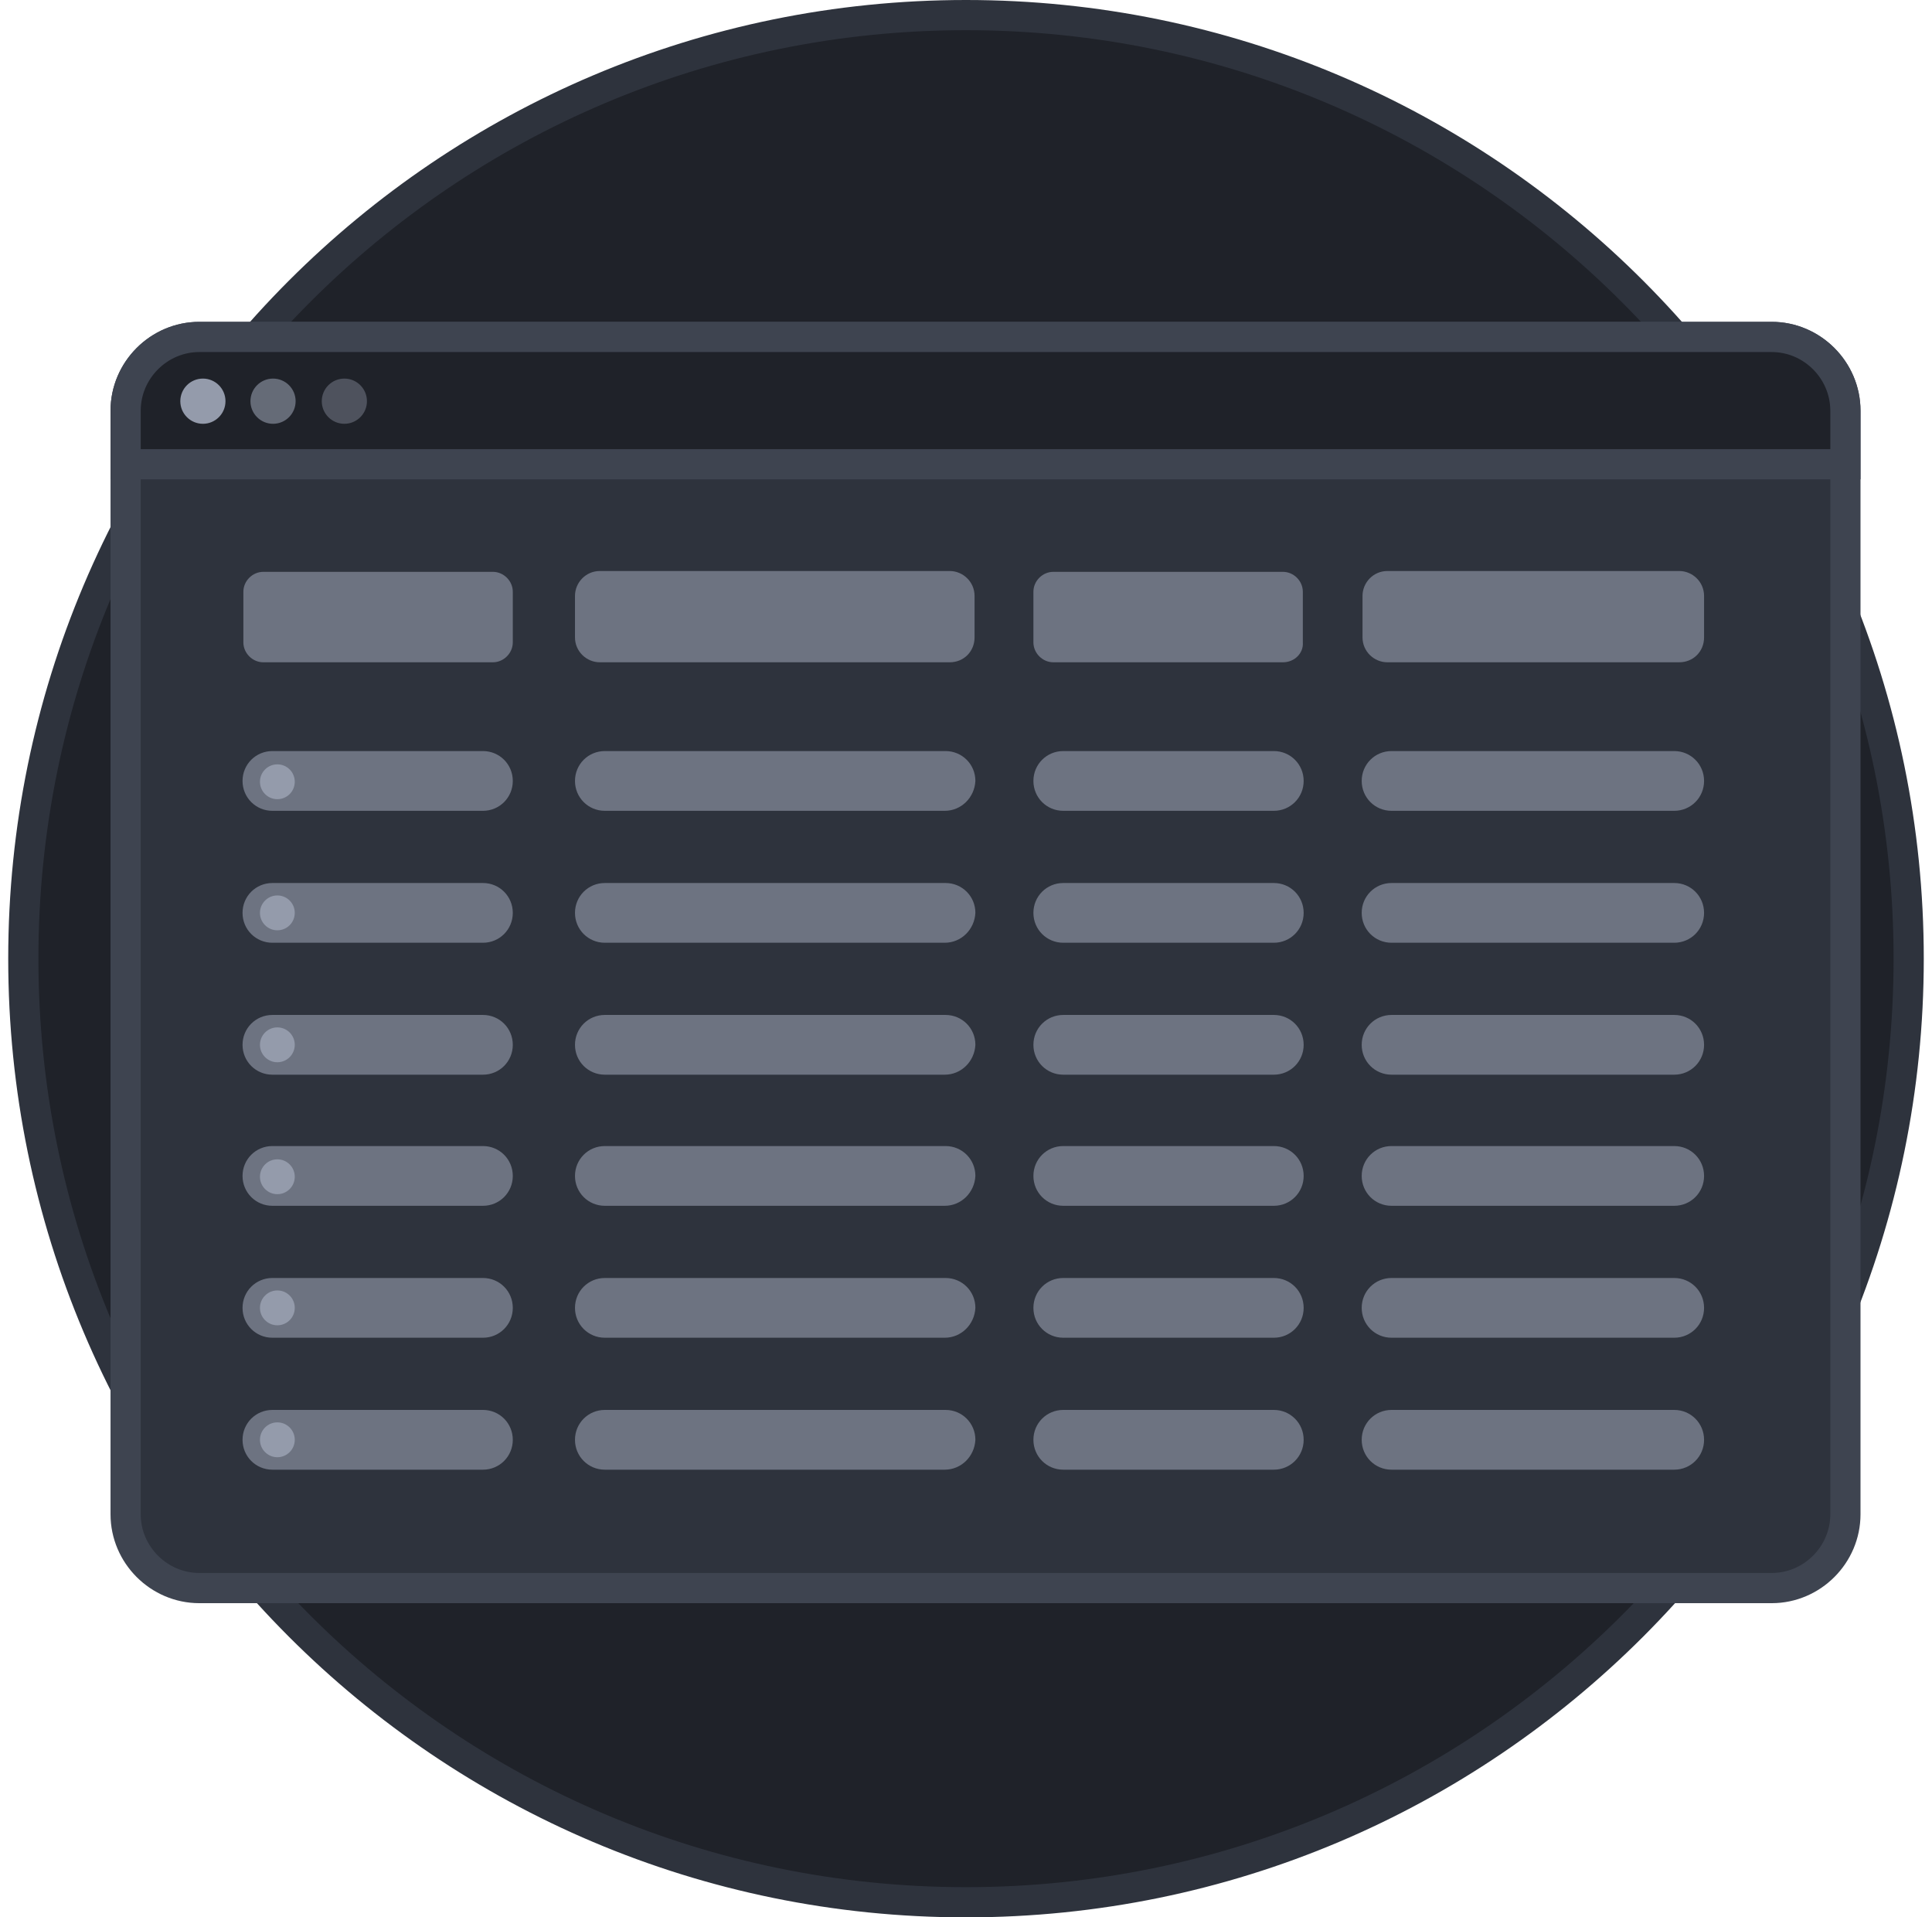 <svg width="128" height="127" viewBox="0 0 128 127" fill="none" xmlns="http://www.w3.org/2000/svg">
<path d="M64 126C98.493 126 126.455 98.018 126.455 63.5C126.455 28.982 98.493 1 64 1C29.507 1 1.545 28.982 1.545 63.5C1.545 98.018 29.507 126 64 126Z" fill="#1F2229" stroke="#2E333D" stroke-width="2" stroke-miterlimit="10"/>
<path d="M122.263 27.204V100.303C122.263 102.983 120.058 105.189 117.38 105.189H13.206C10.528 105.189 8.323 102.983 8.323 100.303V27.204C8.323 24.525 10.528 22.318 13.206 22.318H117.38C120.058 22.318 122.263 24.525 122.263 27.204Z" fill="#2E333D" stroke="#3E4450" stroke-width="2" stroke-miterlimit="10"/>
<path d="M122.263 27.204V30.751H8.323V27.204C8.323 24.525 10.528 22.318 13.206 22.318H117.38C120.058 22.318 122.263 24.525 122.263 27.204Z" fill="#1F2229" stroke="#3E4450" stroke-width="2" stroke-miterlimit="10"/>
<path d="M13.443 28.071C14.269 28.071 14.939 27.401 14.939 26.574C14.939 25.747 14.269 25.076 13.443 25.076C12.616 25.076 11.946 25.747 11.946 26.574C11.946 27.401 12.616 28.071 13.443 28.071Z" fill="#949BAB"/>
<path opacity="0.6" d="M18.089 28.071C18.916 28.071 19.586 27.401 19.586 26.574C19.586 25.747 18.916 25.076 18.089 25.076C17.263 25.076 16.593 25.747 16.593 26.574C16.593 27.401 17.263 28.071 18.089 28.071Z" fill="#949BAB"/>
<path opacity="0.4" d="M22.815 28.071C23.641 28.071 24.311 27.401 24.311 26.574C24.311 25.747 23.641 25.076 22.815 25.076C21.988 25.076 21.318 25.747 21.318 26.574C21.318 27.401 21.988 28.071 22.815 28.071Z" fill="#949BAB"/>
<path d="M32.656 43.868H17.442C16.728 43.868 16.124 43.263 16.124 42.549V39.196C16.124 38.481 16.728 37.877 17.442 37.877H32.656C33.37 37.877 33.974 38.481 33.974 39.196V42.549C33.974 43.263 33.37 43.868 32.656 43.868Z" fill="#6D7381"/>
<path d="M84.998 43.868H69.784C69.07 43.868 68.466 43.263 68.466 42.549V39.196C68.466 38.481 69.07 37.877 69.784 37.877H84.998C85.712 37.877 86.316 38.481 86.316 39.196V42.549C86.371 43.263 85.767 43.868 84.998 43.868Z" fill="#6D7381"/>
<path d="M62.919 43.868H39.741C38.863 43.868 38.094 43.153 38.094 42.219V39.471C38.094 38.591 38.808 37.822 39.741 37.822H62.919C63.798 37.822 64.567 38.536 64.567 39.471V42.219C64.567 43.153 63.853 43.868 62.919 43.868Z" fill="#6D7381"/>
<path d="M111.251 43.868H91.918C91.039 43.868 90.27 43.153 90.27 42.219V39.471C90.27 38.591 90.984 37.822 91.918 37.822H111.251C112.13 37.822 112.899 38.536 112.899 39.471V42.219C112.899 43.153 112.185 43.868 111.251 43.868Z" fill="#6D7381"/>
<path d="M31.997 53.706H18.047C16.948 53.706 16.069 52.826 16.069 51.727C16.069 50.628 16.948 49.748 18.047 49.748H31.997C33.096 49.748 33.974 50.628 33.974 51.727C33.974 52.826 33.096 53.706 31.997 53.706Z" fill="#6D7381"/>
<path d="M84.394 53.706H70.443C69.345 53.706 68.466 52.826 68.466 51.727C68.466 50.628 69.345 49.748 70.443 49.748H84.394C85.492 49.748 86.371 50.628 86.371 51.727C86.371 52.826 85.492 53.706 84.394 53.706Z" fill="#6D7381"/>
<path d="M62.59 53.706H40.071C38.972 53.706 38.094 52.826 38.094 51.727C38.094 50.628 38.972 49.748 40.071 49.748H62.644C63.743 49.748 64.622 50.628 64.622 51.727C64.567 52.826 63.688 53.706 62.59 53.706Z" fill="#6D7381"/>
<path d="M18.376 52.936C19.013 52.936 19.529 52.42 19.529 51.782C19.529 51.145 19.013 50.628 18.376 50.628C17.739 50.628 17.223 51.145 17.223 51.782C17.223 52.42 17.739 52.936 18.376 52.936Z" fill="#949BAB"/>
<path d="M31.997 62.445H18.047C16.948 62.445 16.069 61.566 16.069 60.466C16.069 59.367 16.948 58.488 18.047 58.488H31.997C33.096 58.488 33.974 59.367 33.974 60.466C33.974 61.566 33.096 62.445 31.997 62.445Z" fill="#6D7381"/>
<path d="M84.394 62.445H70.443C69.345 62.445 68.466 61.566 68.466 60.466C68.466 59.367 69.345 58.488 70.443 58.488H84.394C85.492 58.488 86.371 59.367 86.371 60.466C86.371 61.566 85.492 62.445 84.394 62.445Z" fill="#6D7381"/>
<path d="M62.59 62.445H40.071C38.972 62.445 38.094 61.566 38.094 60.466C38.094 59.367 38.972 58.488 40.071 58.488H62.644C63.743 58.488 64.622 59.367 64.622 60.466C64.567 61.566 63.688 62.445 62.59 62.445Z" fill="#6D7381"/>
<path d="M18.376 61.62C19.013 61.62 19.529 61.104 19.529 60.466C19.529 59.829 19.013 59.312 18.376 59.312C17.739 59.312 17.223 59.829 17.223 60.466C17.223 61.104 17.739 61.62 18.376 61.62Z" fill="#949BAB"/>
<path d="M31.997 71.184H18.047C16.948 71.184 16.069 70.305 16.069 69.206C16.069 68.106 16.948 67.227 18.047 67.227H31.997C33.096 67.227 33.974 68.106 33.974 69.206C33.974 70.305 33.096 71.184 31.997 71.184Z" fill="#6D7381"/>
<path d="M84.394 71.184H70.443C69.345 71.184 68.466 70.305 68.466 69.206C68.466 68.106 69.345 67.227 70.443 67.227H84.394C85.492 67.227 86.371 68.106 86.371 69.206C86.371 70.305 85.492 71.184 84.394 71.184Z" fill="#6D7381"/>
<path d="M62.59 71.184H40.071C38.972 71.184 38.094 70.305 38.094 69.206C38.094 68.106 38.972 67.227 40.071 67.227H62.644C63.743 67.227 64.622 68.106 64.622 69.206C64.567 70.305 63.688 71.184 62.59 71.184Z" fill="#6D7381"/>
<path d="M18.376 70.36C19.013 70.36 19.529 69.843 19.529 69.206C19.529 68.568 19.013 68.051 18.376 68.051C17.739 68.051 17.223 68.568 17.223 69.206C17.223 69.843 17.739 70.36 18.376 70.36Z" fill="#949BAB"/>
<path d="M31.997 79.868H18.047C16.948 79.868 16.069 78.989 16.069 77.89C16.069 76.79 16.948 75.911 18.047 75.911H31.997C33.096 75.911 33.974 76.79 33.974 77.89C33.974 78.989 33.096 79.868 31.997 79.868Z" fill="#6D7381"/>
<path d="M84.394 79.868H70.443C69.345 79.868 68.466 78.989 68.466 77.89C68.466 76.79 69.345 75.911 70.443 75.911H84.394C85.492 75.911 86.371 76.79 86.371 77.89C86.371 78.989 85.492 79.868 84.394 79.868Z" fill="#6D7381"/>
<path d="M62.59 79.868H40.071C38.972 79.868 38.094 78.989 38.094 77.89C38.094 76.79 38.972 75.911 40.071 75.911H62.644C63.743 75.911 64.622 76.79 64.622 77.89C64.567 78.989 63.688 79.868 62.59 79.868Z" fill="#6D7381"/>
<path d="M18.376 79.099C19.013 79.099 19.529 78.582 19.529 77.945C19.529 77.307 19.013 76.79 18.376 76.79C17.739 76.79 17.223 77.307 17.223 77.945C17.223 78.582 17.739 79.099 18.376 79.099Z" fill="#949BAB"/>
<path d="M31.997 88.607H18.047C16.948 88.607 16.069 87.728 16.069 86.629C16.069 85.529 16.948 84.65 18.047 84.65H31.997C33.096 84.65 33.974 85.529 33.974 86.629C33.974 87.728 33.096 88.607 31.997 88.607Z" fill="#6D7381"/>
<path d="M84.394 88.607H70.443C69.345 88.607 68.466 87.728 68.466 86.629C68.466 85.529 69.345 84.65 70.443 84.65H84.394C85.492 84.65 86.371 85.529 86.371 86.629C86.371 87.728 85.492 88.607 84.394 88.607Z" fill="#6D7381"/>
<path d="M62.59 88.607H40.071C38.972 88.607 38.094 87.728 38.094 86.629C38.094 85.529 38.972 84.65 40.071 84.65H62.644C63.743 84.65 64.622 85.529 64.622 86.629C64.567 87.728 63.688 88.607 62.59 88.607Z" fill="#6D7381"/>
<path d="M18.376 87.783C19.013 87.783 19.529 87.266 19.529 86.629C19.529 85.991 19.013 85.475 18.376 85.475C17.739 85.475 17.223 85.991 17.223 86.629C17.223 87.266 17.739 87.783 18.376 87.783Z" fill="#949BAB"/>
<path d="M31.997 97.347H18.047C16.948 97.347 16.069 96.467 16.069 95.368C16.069 94.269 16.948 93.389 18.047 93.389H31.997C33.096 93.389 33.974 94.269 33.974 95.368C33.974 96.467 33.096 97.347 31.997 97.347Z" fill="#6D7381"/>
<path d="M84.394 97.347H70.443C69.345 97.347 68.466 96.467 68.466 95.368C68.466 94.269 69.345 93.389 70.443 93.389H84.394C85.492 93.389 86.371 94.269 86.371 95.368C86.371 96.467 85.492 97.347 84.394 97.347Z" fill="#6D7381"/>
<path d="M62.59 97.347H40.071C38.972 97.347 38.094 96.467 38.094 95.368C38.094 94.269 38.972 93.389 40.071 93.389H62.644C63.743 93.389 64.622 94.269 64.622 95.368C64.567 96.467 63.688 97.347 62.59 97.347Z" fill="#6D7381"/>
<path d="M18.376 96.522C19.013 96.522 19.529 96.005 19.529 95.368C19.529 94.73 19.013 94.213 18.376 94.213C17.739 94.213 17.223 94.73 17.223 95.368C17.223 96.005 17.739 96.522 18.376 96.522Z" fill="#949BAB"/>
<path d="M110.922 53.706H92.193C91.095 53.706 90.216 52.826 90.216 51.727C90.216 50.628 91.095 49.748 92.193 49.748H110.922C112.02 49.748 112.899 50.628 112.899 51.727C112.899 52.826 112.02 53.706 110.922 53.706Z" fill="#6D7381"/>
<path d="M110.922 62.445H92.193C91.095 62.445 90.216 61.566 90.216 60.466C90.216 59.367 91.095 58.488 92.193 58.488H110.922C112.02 58.488 112.899 59.367 112.899 60.466C112.899 61.566 112.02 62.445 110.922 62.445Z" fill="#6D7381"/>
<path d="M110.922 71.184H92.193C91.095 71.184 90.216 70.305 90.216 69.206C90.216 68.106 91.095 67.227 92.193 67.227H110.922C112.02 67.227 112.899 68.106 112.899 69.206C112.899 70.305 112.02 71.184 110.922 71.184Z" fill="#6D7381"/>
<path d="M110.922 79.868H92.193C91.095 79.868 90.216 78.989 90.216 77.89C90.216 76.79 91.095 75.911 92.193 75.911H110.922C112.02 75.911 112.899 76.79 112.899 77.89C112.899 78.989 112.02 79.868 110.922 79.868Z" fill="#6D7381"/>
<path d="M110.922 88.607H92.193C91.095 88.607 90.216 87.728 90.216 86.629C90.216 85.529 91.095 84.65 92.193 84.65H110.922C112.02 84.65 112.899 85.529 112.899 86.629C112.899 87.728 112.02 88.607 110.922 88.607Z" fill="#6D7381"/>
<path d="M110.922 97.347H92.193C91.095 97.347 90.216 96.467 90.216 95.368C90.216 94.269 91.095 93.389 92.193 93.389H110.922C112.02 93.389 112.899 94.269 112.899 95.368C112.899 96.467 112.02 97.347 110.922 97.347Z" fill="#6D7381"/>
</svg>
